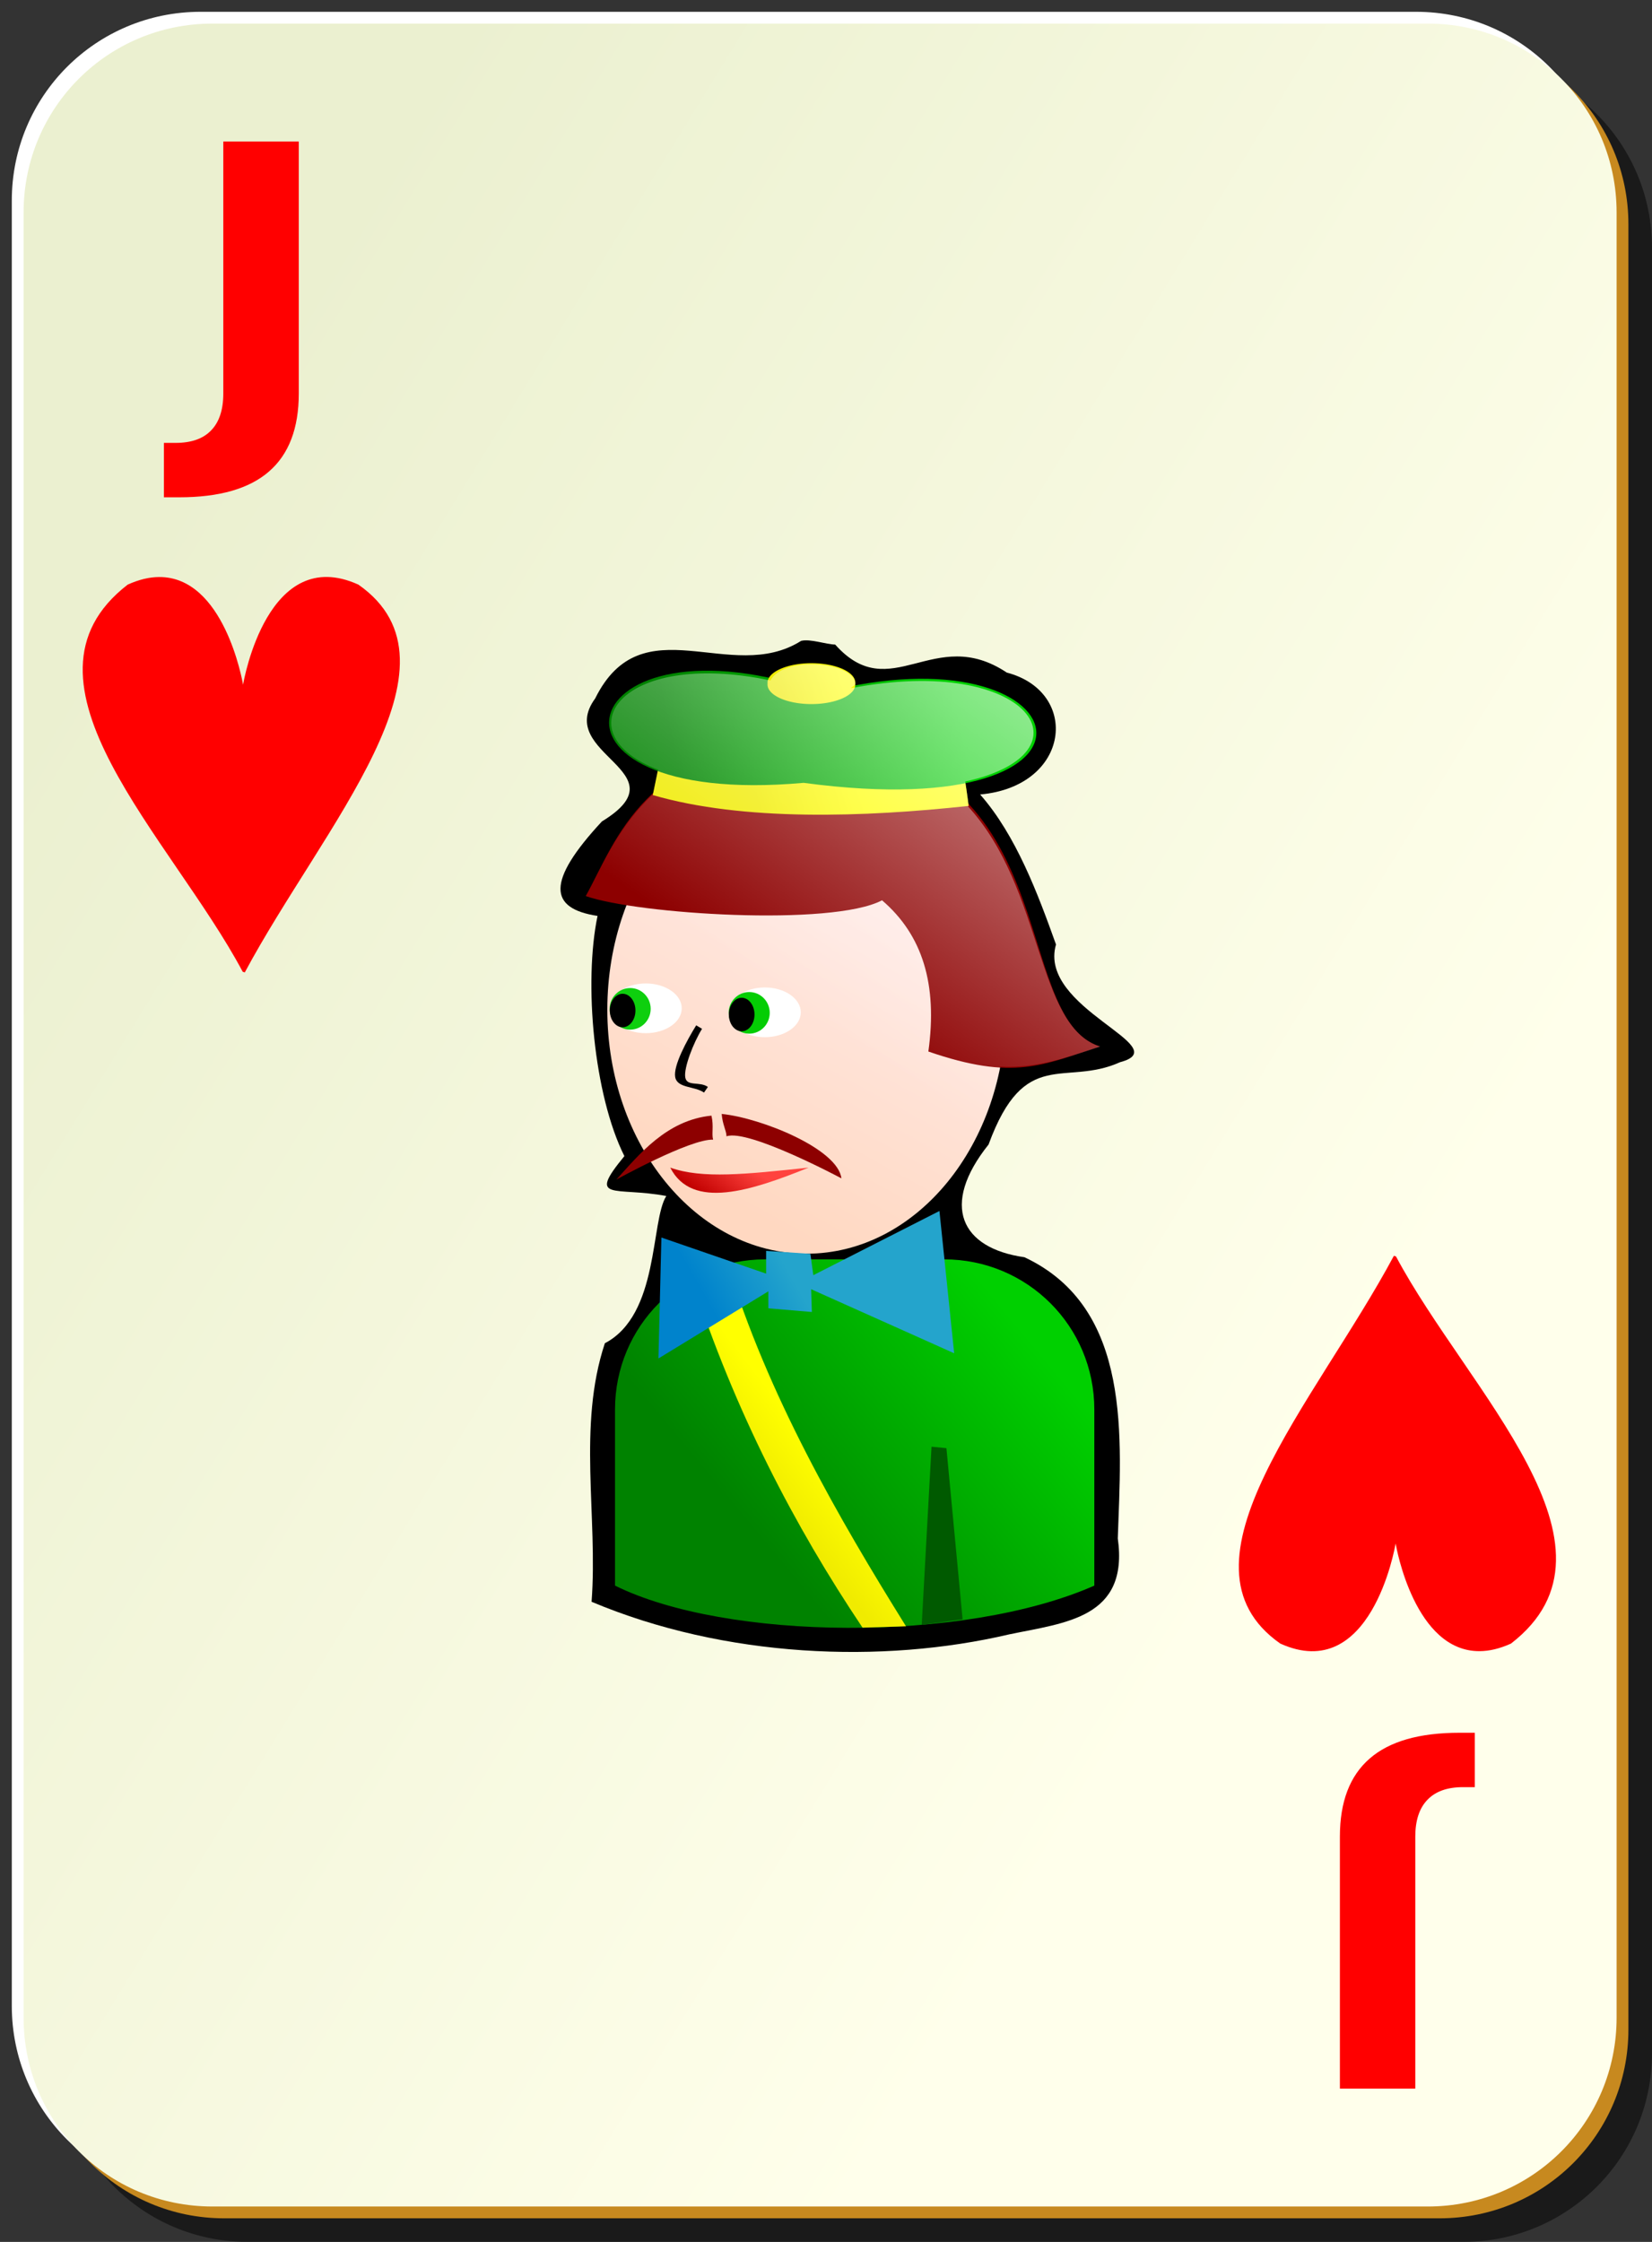 <?xml version="1.0" encoding="UTF-8" standalone="no"?>
<svg xmlns:rdf="http://www.w3.org/1999/02/22-rdf-syntax-ns#" xmlns="http://www.w3.org/2000/svg" sodipodi:docname="simple_h_j.svg" height="190" sodipodi:version="0.32" width="140" version="1.0" xmlns:xlink="http://www.w3.org/1999/xlink" y="0" x="0" xmlns:cc="http://web.resource.org/cc/" xmlns:dc="http://purl.org/dc/elements/1.1/" sodipodi:docbase="/home/nicu/Desktop/card_nicu_buculei_01.zip_FILES/cards/simple" xmlns:sodipodi="http://inkscape.sourceforge.net/DTD/sodipodi-0.dtd">
 <rect width="100%" height="100%" fill="#333333" stroke="none"/>
 <sodipodi:namedview bordercolor="#666666" pagecolor="#ffffff" borderopacity="1.0"/>
 <defs>
  <linearGradient id="c" y2="128.7" gradientUnits="userSpaceOnUse" y1="63.1" gradientTransform="translate(0 -1)" x2="109" x1="2">
   <stop stop-color="#ebf0d0" offset="0"/>
   <stop stop-color="#ffffeb" offset="1"/>
  </linearGradient>
  <linearGradient id="a">
   <stop stop-color="#f0eb00" offset="0"/>
   <stop stop-color="#ff0" offset="1"/>
  </linearGradient>
  <linearGradient id="b">
   <stop stop-color="#008200" offset="0"/>
   <stop stop-color="#00d000" offset="1"/>
  </linearGradient>
  <linearGradient id="d" y2="55.781" xlink:href="#a" gradientUnits="userSpaceOnUse" y1="57.469" x2="109.5" x1="104.75"/>
  <linearGradient id="l" y2="344.42" gradientUnits="userSpaceOnUse" y1="77.395" gradientTransform="matrix(.187 0 0 .145 -5.338 38.237)" x2="410.91" x1="652.3">
   <stop stop-color="#fff" offset="0"/>
   <stop stop-color="#fff" stop-opacity="0" offset="1"/>
  </linearGradient>
  <linearGradient id="k" y2="57.702" xlink:href="#b" gradientUnits="userSpaceOnUse" y1="62.938" gradientTransform="translate(-35.991 2.47)" x2="117.14" x1="93.5"/>
  <linearGradient id="j" y2="62.671" xlink:href="#a" gradientUnits="userSpaceOnUse" y1="65.109" gradientTransform="translate(-39.518 2.595)" x2="111.88" x1="103.56"/>
  <linearGradient id="i" y2="281.23" gradientUnits="userSpaceOnUse" y1="284.84" gradientTransform="translate(-76.637 -172.25)" x2="144.19" x1="137.88">
   <stop stop-color="#0083cc" offset="0"/>
   <stop stop-color="#24a4cc" offset="1"/>
  </linearGradient>
  <linearGradient id="h" y2="120.97" xlink:href="#a" gradientUnits="userSpaceOnUse" y1="124.16" gradientTransform="translate(-35.991 2.47)" x2="105.55" x1="101.39"/>
  <linearGradient id="g" y2="322.14" gradientUnits="userSpaceOnUse" y1="346.33" gradientTransform="matrix(.145 0 0 .145 17.456 51.558)" x2="312.09" x1="294.25">
   <stop stop-color="#c10000" offset="0"/>
   <stop stop-color="#ff433e" offset="1"/>
  </linearGradient>
  <linearGradient id="f" y2="415.54" xlink:href="#b" gradientUnits="userSpaceOnUse" y1="540.54" gradientTransform="matrix(.145 0 0 .145 19.577 50.205)" x2="449.32" x1="298.99"/>
  <linearGradient id="e" y2="256.18" gradientUnits="userSpaceOnUse" y1="437.5" gradientTransform="matrix(.187 0 0 .145 -5.337 38.225)" x2="484.8" x1="356.44">
   <stop stop-color="#ffd8c1" offset="0"/>
   <stop stop-color="#ffeded" offset="1"/>
  </linearGradient>
 </defs>
 <path fill-opacity=".498" d="m21 5h103c8.86 0 16 7.136 16 16v153c0 8.86-7.14 16-16 16h-103c-8.864 0-16-7.14-16-16v-153c0-8.864 7.136-16 16-16z"/>
 <g>
  <path fill="#fff" d="m17 1h103c8.86 0 16 7.136 16 16v153c0 8.86-7.14 16-16 16h-103c-8.864 0-16-7.14-16-16v-153c0-8.864 7.136-16 16-16z"/>
  <path fill="#c7891f" d="m19 3h103c8.86 0 16 7.136 16 16v153c0 8.86-7.14 16-16 16h-103c-8.864 0-16-7.14-16-16v-153c0-8.864 7.136-16 16-16z"/>
  <path fill="url(#c)" d="m18 2h103c8.86 0 16 7.136 16 16v153c0 8.86-7.14 16-16 16h-103c-8.864 0-16-7.14-16-16v-153c0-8.864 7.136-16 16-16z"/>
 </g>
 <g fill="#f00">
  <path d="m18.924 11.994h6.396v21.358c0 2.947-.842 5.15-2.525 6.608-1.673 1.457-4.209 2.186-7.609 2.186h-1.296v-4.611h.997c1.329 0 2.331-.354 3.007-1.061.686-.708 1.03-1.748 1.03-3.122v-21.358"/>
  <g transform="matrix(.286 0 0 .389 -29.608 -9.472)">
   <path fill-rule="evenodd" transform="matrix(1.105 0 0 1.08 -12.014 -18.867)" d="m147.21 156.42c-2.54.01-5.33.48-8.41 1.53-33.62 19.53 11.7 51.04 30.84 78.09l.56.14c21.03-29.57 61.07-62.11 30.47-78.23-24.23-8.25-30.71 19.2-30.93 20.19-.20-.87-5.15-21.81-22.53-21.72z"/>
  </g>
  <path d="m119.94 177.01h-6.39v-21.36c0-2.95.84-5.15 2.52-6.61 1.67-1.46 4.21-2.19 7.61-2.19h1.3v4.61h-1c-1.33 0-2.33.36-3.01 1.07-.68.70-1.03 1.74-1.03 3.12v21.36"/>
  <g transform="matrix(-.286 0 0 -.389 168.48 198.31)">
   <path fill-rule="evenodd" transform="matrix(1.105 0 0 1.08 -12.014 -18.867)" d="m147.21 156.42c-2.54.01-5.33.48-8.41 1.53-33.62 19.53 11.7 51.04 30.84 78.09l.56.14c21.03-29.57 61.07-62.11 30.47-78.23-24.23-8.25-30.71 19.2-30.93 20.19-.20-.87-5.15-21.81-22.53-21.72z"/>
  </g>
 </g>
 <g>
  <path d="m67.892 54.313c-5.972 3.774-13.47-3.165-17.453 4.88-3.495 4.782 7.53 6.173.570 10.424-4.757 5.124-4.477 7.38-.370 8.007-1.182 5.664-.320 15.171 2.275 20.356-3.212 3.9-.805 2.56 3.552 3.38-1.354 2.15-.576 10.05-5.207 12.48-2.331 7.03-.583 14.65-1.125 21.91 11.275 4.75 24.625 5.29 35.403 2.76 4.738-.99 10.145-1.37 9.191-8.13.283-8.43 1.282-19.52-7.91-23.83-5.374-.76-7.165-4.39-3.041-9.554 3.063-8.358 6.44-4.861 11.144-6.975 4.901-1.311-7.002-4.539-5.43-9.977-1.522-4.254-3.383-9.258-6.43-12.711 7.679-.690 8.502-8.698 2.26-10.332-6.186-4.122-9.837 2.914-14.544-2.375-.780-.013-2.103-.504-2.885-.313z" sodipodi:nodetypes="cccccccccccccccccc"/>
  <path fill="url(#e)" d="m85.235 85.573c0 11.413-7.564 20.677-16.883 20.677-9.32 0-16.884-9.264-16.884-20.677 0-11.414 7.564-20.677 16.884-20.677 9.319 0 16.883 9.263 16.883 20.677z"/>
  <path d="m64.845 106.73c-7.049 0-12.725 5.67-12.725 12.72v14.93c9.38 4.65 29.526 4.89 40.619 0v-14.93c0-7.05-5.676-12.72-12.725-12.72h-15.169z" sodipodi:nodetypes="ccccccc" fill="url(#f)"/>
  <path d="m49.638 75.941c2.527-4.528 5.054-13.18 19.127-13.09 21.84.639 16.63 23.381 24.451 25.835-4.853 1.578-7.299 2.929-14.541.430.792-5.698-0.5-9.878-3.925-12.815-4.269 2.239-20.739 1.175-25.112-.360z" sodipodi:nodetypes="cccccc" fill-rule="evenodd" fill="#8d0000"/>
  <g transform="matrix(.145 0 0 .098 17.258 62.288)">
   <path d="m353 245.86c0 11.87-9.41 21.5-21 21.5s-21-9.63-21-21.5 9.41-21.5 21-21.5 21 9.63 21 21.5z" transform="translate(-4 -6)" fill="#fff"/>
   <path d="m353 245.86c0 11.87-9.41 21.5-21 21.5s-21-9.63-21-21.5 9.41-21.5 21-21.5 21 9.63 21 21.5z" transform="matrix(.571 0 0 .837 129.29 34.524)" fill="#04cd04"/>
   <path d="m353 245.86c0 11.87-9.41 21.5-21 21.5s-21-9.63-21-21.5 9.41-21.5 21-21.5 21 9.63 21 21.5z" transform="matrix(.357 0 0 .674 195.93 76.048)"/>
  </g>
  <g transform="matrix(.145 0 0 .098 7.169 61.948)">
   <path d="m353 245.86c0 11.87-9.41 21.5-21 21.5s-21-9.63-21-21.5 9.41-21.5 21-21.5 21 9.63 21 21.5z" transform="translate(-4 -6)" fill="#fff"/>
   <path d="m353 245.86c0 11.87-9.41 21.5-21 21.5s-21-9.63-21-21.5 9.41-21.5 21-21.5 21 9.63 21 21.5z" transform="matrix(.571 0 0 .837 129.29 34.524)" fill="#0ecf0e"/>
   <path d="m353 245.86c0 11.87-9.41 21.5-21 21.5s-21-9.63-21-21.5 9.41-21.5 21-21.5 21 9.63 21 21.5z" transform="matrix(.357 0 0 .674 195.93 76.048)"/>
  </g>
  <path d="m56.801 98.955c1.849 3.625 6.901 1.945 11.728 0-5.324.559-8.993.969-11.728 0z" sodipodi:nodetypes="ccc" fill-rule="evenodd" fill="url(#g)"/>
  <path d="m78.942 122.61l1.264.12 1.371 14.51-3.465.47.830-15.1z" sodipodi:nodetypes="ccccc" fill="#005a00"/>
  <g fill-rule="evenodd">
   <path d="m58.999 86.897c-.792 1.287-1.945 3.402-1.781 4.375.164.972 1.652.762 2.442 1.323l.331-.478c-.695-.493-1.783-.008-1.918-.808-.135-.799.681-2.915 1.422-4.118l-.496-.294z" sodipodi:nodetypes="ccccccc"/>
   <path d="m60.293 94.55c-3.804.378-6.134 3.301-8.061 5.42 0 0 6.237-3.456 8.201-3.386-.140-.491.070-1.122-.140-2.034z" sodipodi:nodetypes="cccc" fill="#8d0000"/>
   <path d="m61.161 94.405c3.382.346 9.846 2.97 10.146 5.46 0 0-7.885-4.218-9.739-3.563-.013-.511-.335-.964-.407-1.897z" sodipodi:nodetypes="cccc" fill="#8d0000"/>
   <path d="m58.633 108.4c3.633 11.22 8.704 20.95 14.462 29.54l3.686-.11c-5.738-9.21-11.725-19.6-15.151-30.81 0 0-2.036.62-2.997 1.38z" sodipodi:nodetypes="ccccc" fill="url(#h)"/>
   <path d="m56.051 104.88l-.250 10.25 9.313-5.69v1.44l3.687.31-.062-1.93 12.124 5.43-1.25-12.06-10.687 5.44-.250-1.81-3.75-.25v1.93l-8.875-3.06z" sodipodi:nodetypes="ccccccccccccc" fill="url(#i)"/>
   <path d="m55.856 64.782l-.537 2.6c7.667 2.229 17.908 1.877 26.762.919-.018-.359-.350-2.519-.350-2.519-8.52.875-19.416.813-25.875-1z" sodipodi:nodetypes="ccccc" fill="url(#j)"/>
   <path d="m68.106 66.345c28.521 3.833 23.48-13.396 1.563-7.625-21.146-7.459-26.229 9.833-1.563 7.625z" sodipodi:nodetypes="ccc" fill="url(#k)"/>
  </g>
  <path sodipodi:rx="3.7187500" sodipodi:ry="1.6562500" sodipodi:type="arc" d="m110.81 56.406a3.719 1.656 0 1 1 -7.43 0 3.719 1.656 0 1 1 7.43 0z" transform="translate(-38.331 1.532)" sodipodi:cy="56.406250" sodipodi:cx="107.09375" fill="url(#d)"/>
  <path fill="url(#l)" d="m68.768 56.294c-1.811 0-3.138.611-3.47 1.375-12.881-2.722-17.582 4.484-9.532 7.562l-.406 2.063c-2.999 2.789-4.393 6.278-5.72 8.656.751.264 2.221.497 3.563.719-1.067 2.711-1.719 5.696-1.719 8.906 0 4.471 1.184 8.585 3.157 11.969-.850.816-1.712 1.673-2.407 2.437 0 0 1.458-.778 3.001-1.531 3.027 4.62 7.597 7.65 12.783 7.78l-3.095-.22v.72h-.062c-.916 0-1.828.10-2.688.28l-6.126-2.12-.125 5.53c-2.329 2.3-3.782 5.48-3.782 9.03v14.94c4.958 2.45 12.894 3.61 20.941 3.5.013.02.018.04.031.06l3.688-.09c-.050-.08-.106-.17-.156-.25.495-.04.977-.09 1.469-.13v.25l3.469-.47v-.03c4.135-.58 8.022-1.46 11.158-2.84v-14.94c0-7.04-5.654-12.7-12.689-12.72l-.438-4.09-8.032 4.09h-2.845l-.062-.47h-.219c7.926-.05 14.518-6.814 16.284-15.872 3.102.162 5.344-.662 8.501-1.688-5.484-1.721-4.734-13.318-11.22-20.375.020-.002.042.002.062 0-.015-.297-.202-1.574-.281-2.094 10.991-2.385 5.538-10.841-9.689-7.906.086-.140.375-.223.375-.375 0-.914-1.666-1.656-3.719-1.656z"/>
 </g>
</svg>
